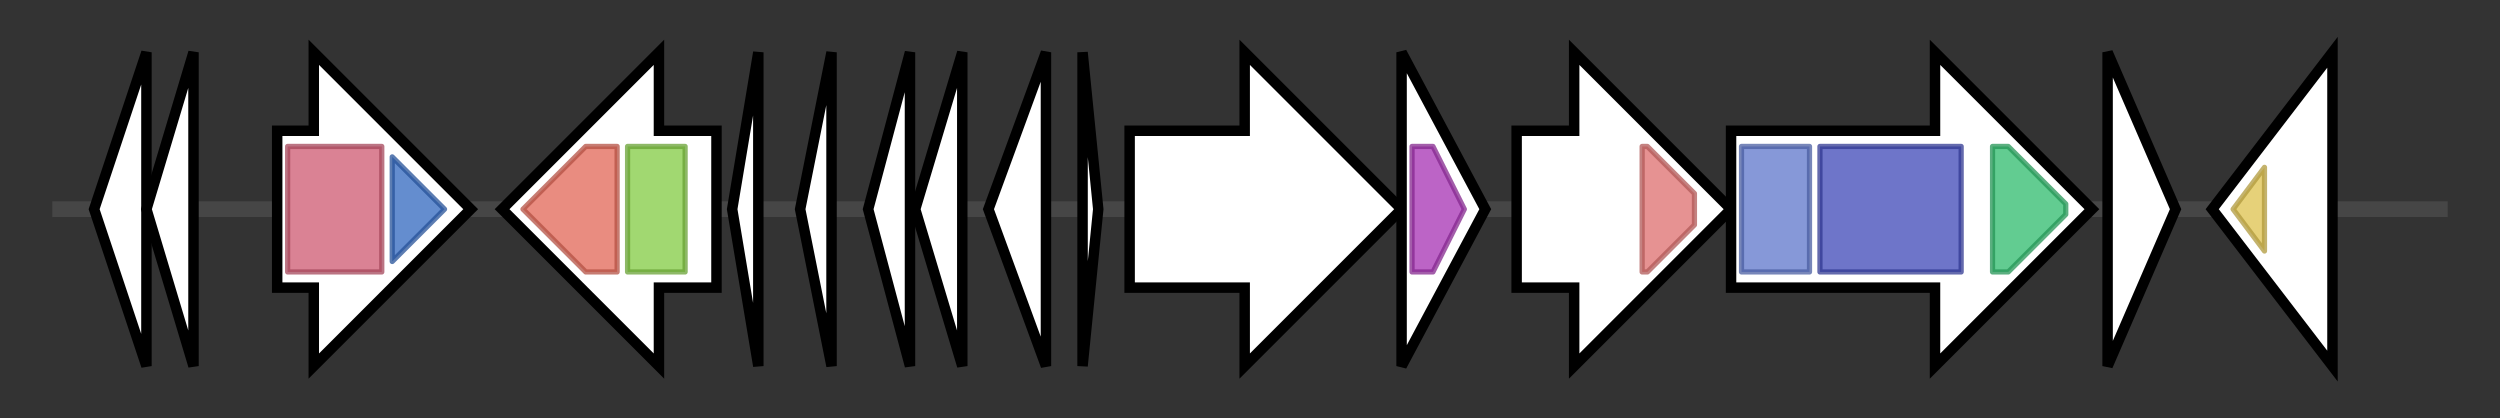 <svg version="1.1" baseProfile="full" xmlns="http://www.w3.org/2000/svg" width="478.033" height="80">
	<rect width="100%" height="100%" fill="#333333" stroke="none"/>
	<g>
		<line x1="10" y1="40.0" x2="468.033" y2="40.0" style="stroke:rgb(70,70,70); stroke-width:3 "/>
		<g>
			<title>mceA
microcin E492 precursor</title>
			<polygon class="mceA
microcin E492 precursor" points="18,40 28,10 28,70" fill="rgb(255,255,255)" fill-opacity="1.0" stroke="rgb(0,0,0)" stroke-width="2"  />
		</g>
		<g>
			<title>mceB
microcin E492 immunity protein</title>
			<polygon class="mceB
microcin E492 immunity protein" points="28,40 37,10 37,70" fill="rgb(255,255,255)" fill-opacity="1.0" stroke="rgb(0,0,0)" stroke-width="2"  />
		</g>
		<g>
			<title>mceC
MceC</title>
			<polygon class="mceC
MceC" points="53,25 60,25 60,10 90,40 60,70 60,55 53,55" fill="rgb(255,255,255)" fill-opacity="1.0" stroke="rgb(0,0,0)" stroke-width="2"  />
			<g>
				<title>EryCIII-like_N (PF21036)
"Erythromycin biosynthesis protein CIII-like, N-terminal domain"</title>
				<rect class="PF21036" x="55" y="28" stroke-linejoin="round" width="18" height="24" fill="rgb(205,88,112)" stroke="rgb(164,70,89)" stroke-width="1" opacity="0.75" />
			</g>
			<g>
				<title>EryCIII-like_C (PF06722)
"Erythromycin biosynthesis protein CIII-like, C-terminal domain"</title>
				<polygon class="PF06722" points="75,30 85,40 75,50" stroke-linejoin="round" width="14" height="24" fill="rgb(48,103,191)" stroke="rgb(38,82,152)" stroke-width="1" opacity="0.75" />
			</g>
		</g>
		<g>
			<title>mceD
MceD</title>
			<polygon class="mceD
MceD" points="137,25 126,25 126,10 96,40 126,70 126,55 137,55" fill="rgb(255,255,255)" fill-opacity="1.0" stroke="rgb(0,0,0)" stroke-width="2"  />
			<g>
				<title>Esterase (PF00756)
"Putative esterase"</title>
				<polygon class="PF00756" points="100,40 112,28 118,28 118,52 112,52" stroke-linejoin="round" width="22" height="24" fill="rgb(225,102,85)" stroke="rgb(180,81,67)" stroke-width="1" opacity="0.75" />
			</g>
			<g>
				<title>Enterochelin_N (PF11806)
"Enterochelin esterase, N-terminal"</title>
				<rect class="PF11806" x="120" y="28" stroke-linejoin="round" width="11" height="24" fill="rgb(130,203,66)" stroke="rgb(104,162,52)" stroke-width="1" opacity="0.75" />
			</g>
		</g>
		<g>
			<title>
MceS2</title>
			<polygon class="
MceS2" points="140,40 145,10 145,70" fill="rgb(255,255,255)" fill-opacity="1.0" stroke="rgb(0,0,0)" stroke-width="2"  />
		</g>
		<g>
			<title>
MceS3</title>
			<polygon class="
MceS3" points="153,40 159,10 159,70" fill="rgb(255,255,255)" fill-opacity="1.0" stroke="rgb(0,0,0)" stroke-width="2"  />
		</g>
		<g>
			<title>
MceM</title>
			<polygon class="
MceM" points="166,40 174,10 174,70" fill="rgb(255,255,255)" fill-opacity="1.0" stroke="rgb(0,0,0)" stroke-width="2"  />
		</g>
		<g>
			<title>
MceL</title>
			<polygon class="
MceL" points="175,40 184,10 184,70" fill="rgb(255,255,255)" fill-opacity="1.0" stroke="rgb(0,0,0)" stroke-width="2"  />
		</g>
		<g>
			<title>mceE
MceE</title>
			<polygon class="mceE
MceE" points="189,40 200,10 200,70" fill="rgb(255,255,255)" fill-opacity="1.0" stroke="rgb(0,0,0)" stroke-width="2"  />
		</g>
		<g>
			<title>
MceX</title>
			<polygon class="
MceX" points="207,10 210,40 207,70" fill="rgb(255,255,255)" fill-opacity="1.0" stroke="rgb(0,0,0)" stroke-width="2"  />
		</g>
		<g>
			<title>mceJ
MceJ</title>
			<polygon class="mceJ
MceJ" points="216,25 238,25 238,10 268,40 238,70 238,55 216,55" fill="rgb(255,255,255)" fill-opacity="1.0" stroke="rgb(0,0,0)" stroke-width="2"  />
		</g>
		<g>
			<title>mceI
MceI</title>
			<polygon class="mceI
MceI" points="268,10 284,40 268,70" fill="rgb(255,255,255)" fill-opacity="1.0" stroke="rgb(0,0,0)" stroke-width="2"  />
			<g>
				<title>HlyC (PF02794)
"RTX toxin acyltransferase family"</title>
				<polygon class="PF02794" points="270,28 274,28 280,40 274,52 270,52" stroke-linejoin="round" width="12" height="24" fill="rgb(166,49,178)" stroke="rgb(132,39,142)" stroke-width="1" opacity="0.75" />
			</g>
		</g>
		<g>
			<title>mceH
MceH</title>
			<polygon class="mceH
MceH" points="290,25 301,25 301,10 331,40 301,70 301,55 290,55" fill="rgb(255,255,255)" fill-opacity="1.0" stroke="rgb(0,0,0)" stroke-width="2"  />
			<g>
				<title>HlyD_3 (PF13437)
"HlyD family secretion protein"</title>
				<polygon class="PF13437" points="314,28 315,28 324,37 324,43 315,52 314,52" stroke-linejoin="round" width="10" height="24" fill="rgb(221,110,109)" stroke="rgb(176,88,87)" stroke-width="1" opacity="0.75" />
			</g>
		</g>
		<g>
			<title>mceG
MceG</title>
			<polygon class="mceG
MceG" points="331,25 370,25 370,10 400,40 370,70 370,55 331,55" fill="rgb(255,255,255)" fill-opacity="1.0" stroke="rgb(0,0,0)" stroke-width="2"  />
			<g>
				<title>Peptidase_C39 (PF03412)
"Peptidase C39 family"</title>
				<rect class="PF03412" x="333" y="28" stroke-linejoin="round" width="13" height="24" fill="rgb(93,118,202)" stroke="rgb(74,94,161)" stroke-width="1" opacity="0.75" />
			</g>
			<g>
				<title>ABC_membrane (PF00664)
"ABC transporter transmembrane region"</title>
				<rect class="PF00664" x="348" y="28" stroke-linejoin="round" width="27" height="24" fill="rgb(62,71,183)" stroke="rgb(49,56,146)" stroke-width="1" opacity="0.75" />
			</g>
			<g>
				<title>ABC_tran (PF00005)
"ABC transporter"</title>
				<polygon class="PF00005" points="381,28 384,28 395,39 395,41 384,52 381,52" stroke-linejoin="round" width="14" height="24" fill="rgb(46,186,108)" stroke="rgb(36,148,86)" stroke-width="1" opacity="0.75" />
			</g>
		</g>
		<g>
			<title>
MceK</title>
			<polygon class="
MceK" points="403,10 416,40 403,70" fill="rgb(255,255,255)" fill-opacity="1.0" stroke="rgb(0,0,0)" stroke-width="2"  />
		</g>
		<g>
			<title>mceF
MceF</title>
			<polygon class="mceF
MceF" points="423,40 446,10 446,70" fill="rgb(255,255,255)" fill-opacity="1.0" stroke="rgb(0,0,0)" stroke-width="2"  />
			<g>
				<title>Rce1-like (PF02517)
"Type II CAAX prenyl endopeptidase Rce1-like"</title>
				<polygon class="PF02517" points="427,40 433,32 433,48" stroke-linejoin="round" width="9" height="24" fill="rgb(221,193,76)" stroke="rgb(176,154,60)" stroke-width="1" opacity="0.75" />
			</g>
		</g>
	</g>
</svg>
